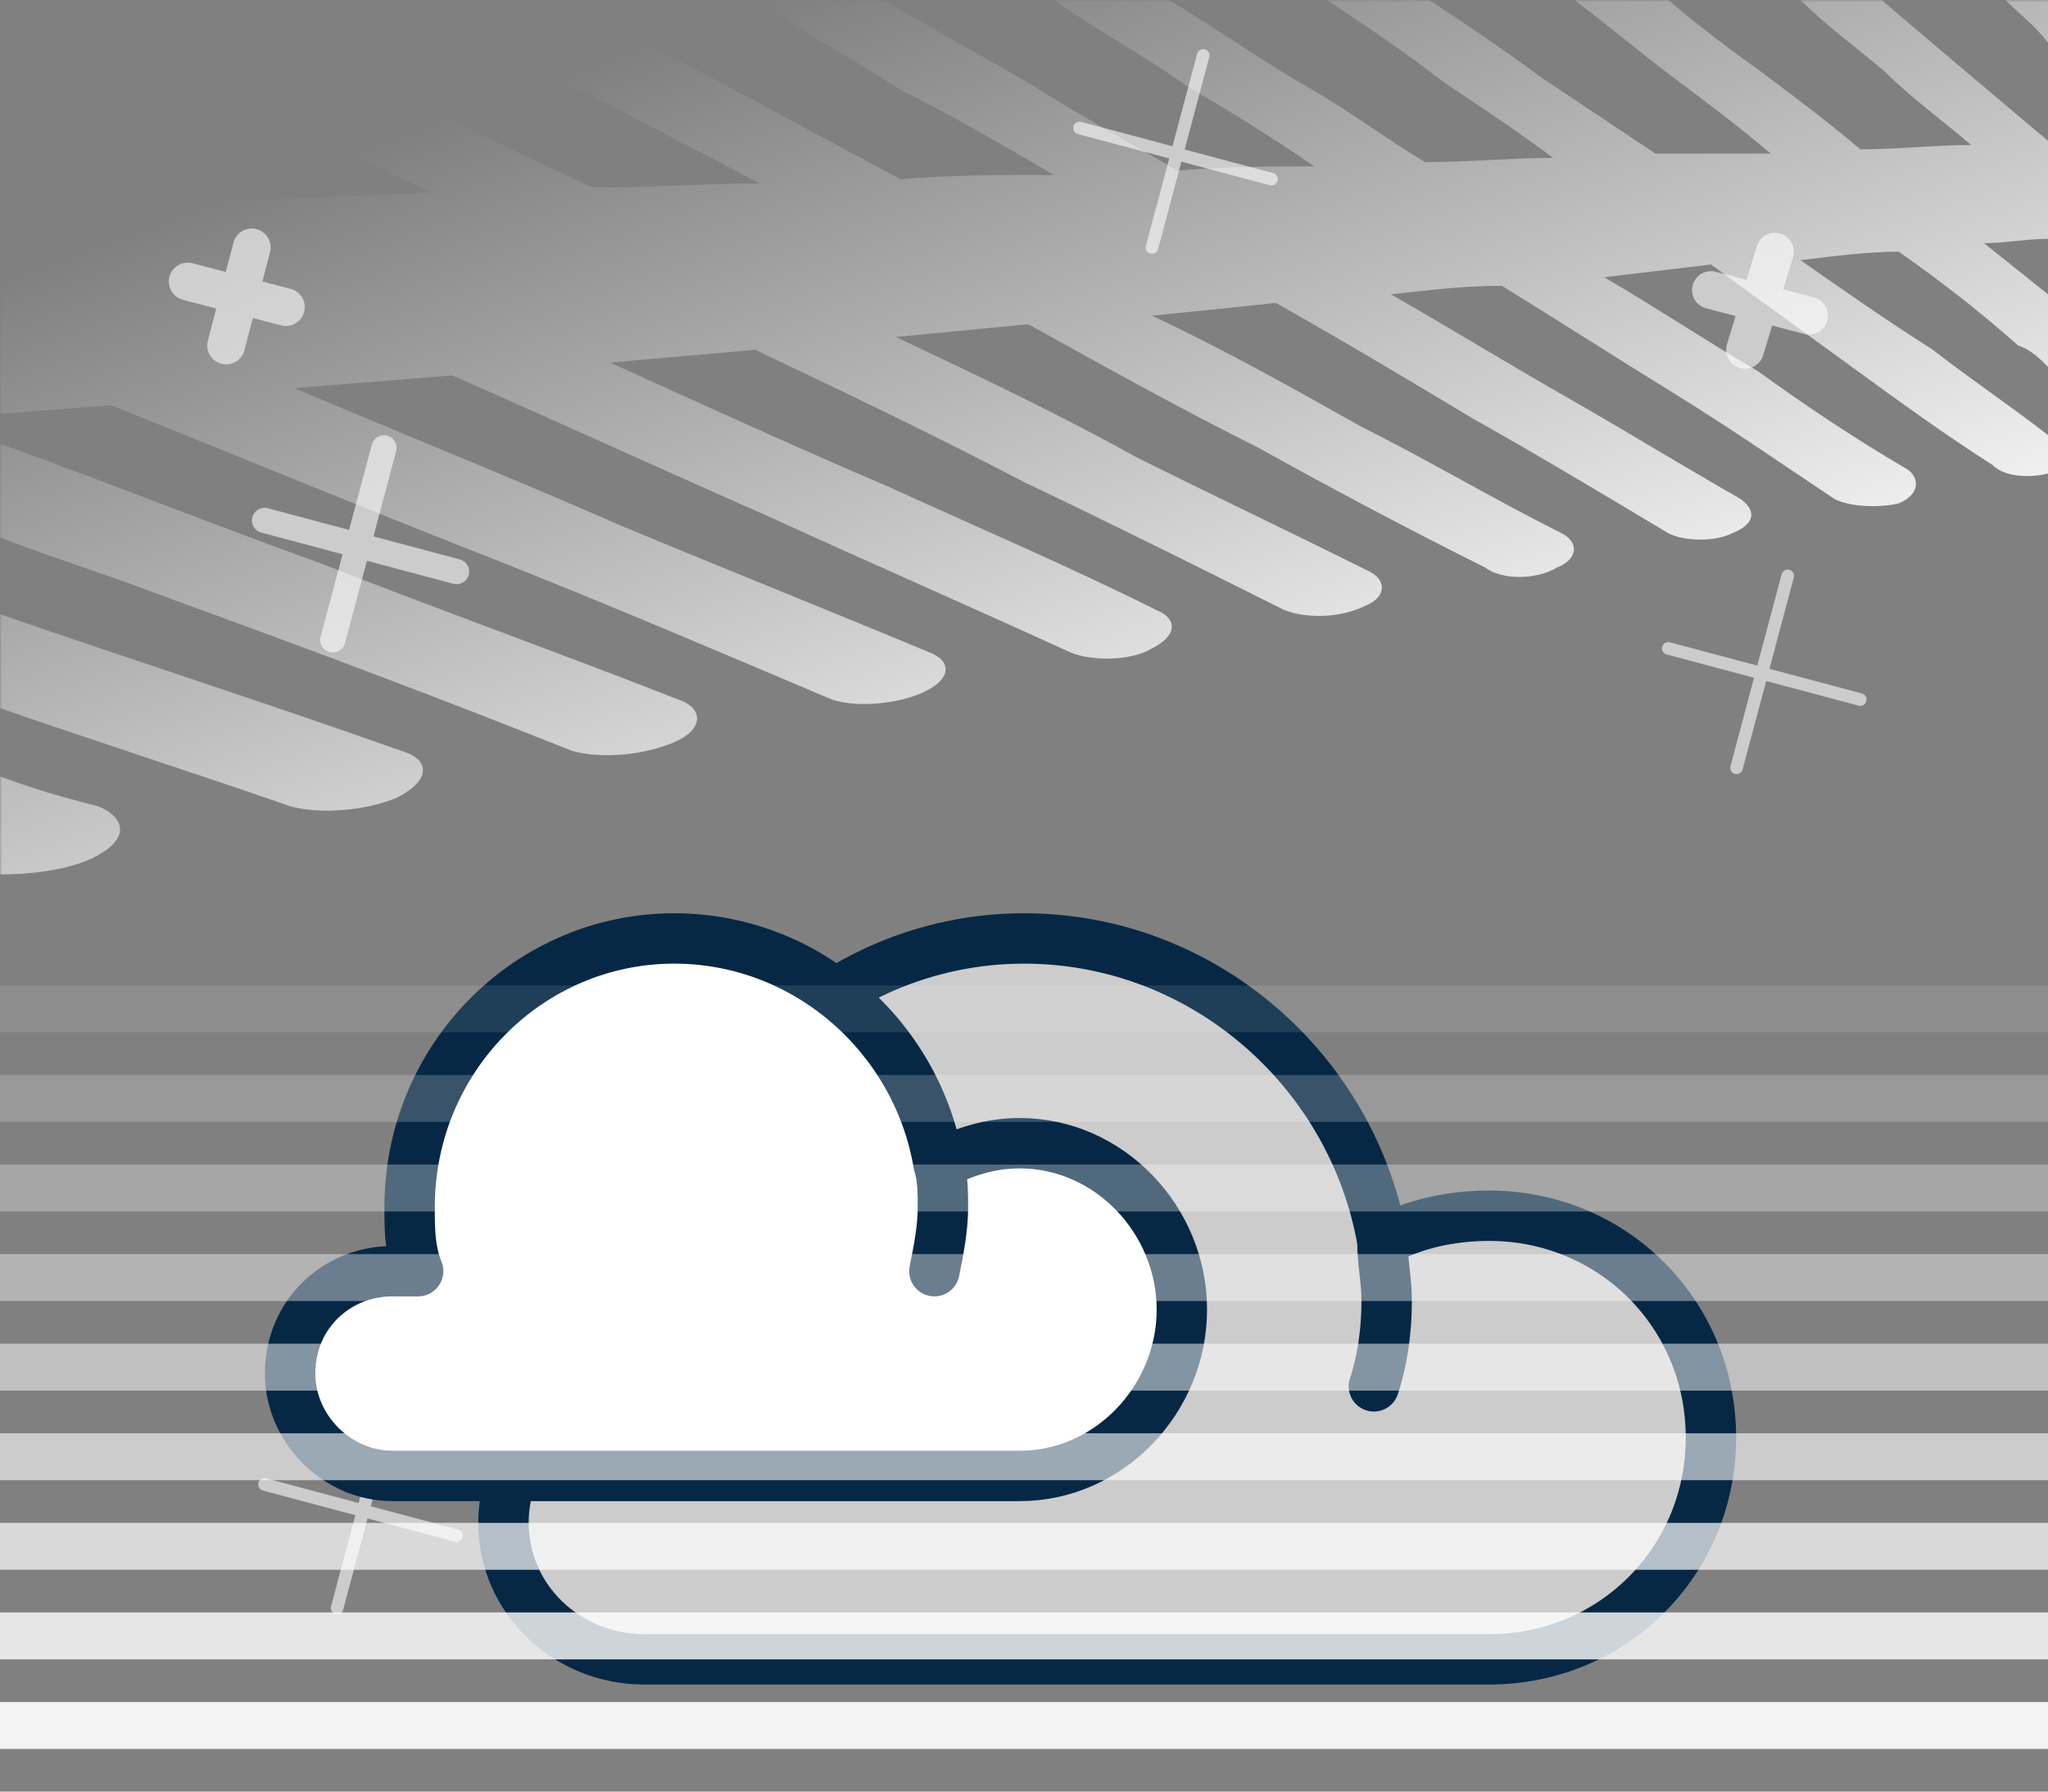 <svg clip-rule="evenodd" fill-rule="evenodd" height="420" image-rendering="optimizeQuality" shape-rendering="geometricPrecision" text-rendering="geometricPrecision" viewBox="0 0 480 420" width="480" xmlns="http://www.w3.org/2000/svg" xmlns:xlink="http://www.w3.org/1999/xlink"><rect x="0" y="0" width="480" height="420" fill="#808080" stroke="none"/><mask id="a"><path d="m-1-1h482v207h-482z" fill="url(#b)"/></mask><linearGradient id="b" gradientUnits="userSpaceOnUse" x1="280.044" x2="199.956" y1="212.872" y2="-8.086"><stop offset="0" stop-color="#fff"/><stop offset="1" stop-color="#fff" stop-opacity="0"/></linearGradient><path d="m416 59-7 23m15-8-23-6" fill="none" stroke="#ccc" stroke-linecap="round" stroke-linejoin="round" stroke-width="8.858"/><path d="m90 105-12 45m29-16-45-12" fill="none" stroke="#ccc" stroke-linecap="round" stroke-linejoin="round" stroke-width="5.906"/><path d="m282 13-12 45m28-16-45-12" fill="none" stroke="#ccc" stroke-linecap="round" stroke-linejoin="round" stroke-width="2.953"/><path d="m59 58-6 23m14-9-23-6" fill="none" stroke="#ccc" stroke-linecap="round" stroke-linejoin="round" stroke-width="8.858"/><path d="m91 332-12 45m28-17-45-12" fill="none" stroke="#ccc" stroke-linecap="round" stroke-linejoin="round" stroke-width="2.953"/><path d="m419 135-12 45m29-16-45-12" fill="none" stroke="#ccc" stroke-linecap="round" stroke-linejoin="round" stroke-width="2.953"/><path d="m401 337c0-29-23-52-52-52-9 0-18 2-25 6-7-40-42-71-84-71-46 0-84 38-84 85 0 7 1 14 2 20-2 0-5-1-7-1-18 0-33 15-33 33s15 32 33 32h89 109c29 0 52-23 52-52zm-79-12c2-6 3-13 3-20 0-5-1-9-1-14z" fill="#ccc"/><path d="m401 337c0-29-23-52-52-52-9 0-18 2-25 6-7-40-42-71-84-71-46 0-84 38-84 85 0 7 1 14 2 20-2 0-5-1-7-1-18 0-33 15-33 33s15 32 33 32h89 109c29 0 52-23 52-52zm-79-12c2-6 3-13 3-20 0-5-1-9-1-14" fill="none" stroke="#062845" stroke-linecap="round" stroke-linejoin="round" stroke-width="11.811"/><path d="m277 307c0-21-17-39-38-39-7 0-13 2-19 5-5-30-31-53-62-53-34 0-62 28-62 63 0 5 0 10 2 15-2 0-4 0-6 0-13 0-24 10-24 24 0 13 11 24 24 24h66 81c21 0 38-18 38-39zm-58-9c1-5 2-10 2-15 0-3 0-7-1-10z" fill="#fff"/><path d="m277 307c0-21-17-39-38-39-7 0-13 2-19 5-5-30-31-53-62-53-34 0-62 28-62 63 0 5 0 10 2 15-2 0-4 0-6 0-13 0-24 10-24 24 0 13 11 24 24 24h66 81c21 0 38-18 38-39zm-58-9c1-5 2-10 2-15 0-3 0-7-1-10" fill="none" stroke="#062845" stroke-linecap="round" stroke-linejoin="round" stroke-width="11.811"/><path d="m480 56c-5 0-10 1-15 1l15 12v17c-2-2-4-4-7-5-9-8-18-15-28-22-7 0-15 1-23 2 10 7 20 14 31 21 9 7 18 13 27 20v9c-4 1-10 1-13-2-11-7-22-15-33-23s-22-16-33-24c-8 1-17 2-25 3 12 7 24 15 36 22 11 8 23 16 35 23 3 2 3 6-2 8-4 1-11 1-15-1-12-8-25-17-38-25s-27-17-40-25c-9 0-17 1-26 2 14 8 27 16 41 24s27 16 41 24c4 3 3 6-2 8-4 2-11 2-15 0-15-9-30-18-46-27-15-9-30-18-46-27-9 1-19 2-29 3 17 8 33 17 49 26 16 8 31 17 47 25 4 2 4 6-1 8-5 3-13 3-17 0-18-9-35-18-53-28-18-9-36-19-54-29-10 1-21 2-31 3 19 9 38 18 56 28 18 9 37 18 55 27 4 2 4 6-1 8-6 3-14 3-19 1-20-10-40-20-61-30-21-11-42-21-63-31-11 1-23 2-34 3 22 10 44 20 65 29 22 10 43 19 63 29 5 2 5 6-1 9-5 3-14 3-19 1-24-11-47-21-71-32-25-11-49-22-74-33-12 1-25 2-37 3 26 11 51 21 76 32 24 10 49 20 73 30 5 2 5 6-1 9s-16 4-22 2c-26-11-54-23-82-34s-57-23-87-35l-26 2v-48l15-1c-5-2-10-4-15-7v-20l7 3c17 7 34 15 51 23 15-1 29-1 43-2-15-7-31-14-46-22-16-8-32-15-48-23h41c15 8 31 15 46 22 15 8 30 15 45 22 13 0 26-1 39-1-13-7-27-14-40-21-14-7-28-15-42-22h36c13 7 27 14 40 21l39 21c12-1 24-1 36-1-12-7-24-14-36-20-11-7-23-14-35-21h31c12 7 23 13 35 20 11 7 22 13 34 20 11-1 22-1 32-1-10-7-20-13-30-19-10-7-21-13-31-20h27c10 6 20 13 30 19 11 6 20 13 30 19 10 0 21-1 30-1-8-6-17-12-26-18-9-7-18-13-27-19h24c9 6 18 12 26 18l27 18h27c-7-6-15-12-23-18s-15-12-23-18h22c7 6 15 12 22 17 8 6 16 12 23 18 9 0 17-1 26-1-7-6-14-11-20-17-7-6-14-11-20-17h19c7 6 13 11 20 17 6 5 13 11 19 16zm-480 48c25 9 50 19 75 28 28 11 56 21 84 32 6 2 6 7-1 10s-17 4-24 2c-30-12-62-24-95-36-13-5-26-9-39-14zm0 40c32 11 63 21 94 32 7 2 7 7-1 11-7 3-18 4-25 2-23-8-45-15-68-23zm480-134c-3-4-7-7-10-10h10zm-480 172c8 3 15 5 23 7 7 3 7 8-1 12-6 3-15 4-22 4z" fill="#fff" fill-rule="nonzero" mask="url(#a)"/><path d="m480 221h-480v-11h480z" fill="none"/><g fill="#fff"><path d="m480 242c-160 0-320 0-480 0 0-4 0-7 0-11h480z" fill-opacity=".102"/><path d="m480 263c-160 0-320 0-480 0 0-4 0-7 0-11h480z" fill-opacity=".2"/><path d="m480 284c-160 0-320 0-480 0 0-4 0-7 0-11h480z" fill-opacity=".302"/><path d="m480 305c-160 0-320 0-480 0 0-4 0-7 0-11h480z" fill-opacity=".4"/><path d="m480 326c-160 0-320 0-480 0 0-4 0-7 0-11h480z" fill-opacity=".502"/><path d="m480 347c-160 0-320 0-480 0 0-4 0-7 0-11h480z" fill-opacity=".6"/><path d="m480 368c-160 0-320 0-480 0 0-4 0-7 0-11h480z" fill-opacity=".702"/><path d="m480 389c-160 0-320 0-480 0 0-4 0-7 0-11h480z" fill-opacity=".8"/><path d="m480 410h-480v-11h480z" fill-opacity=".902"/></g></svg>